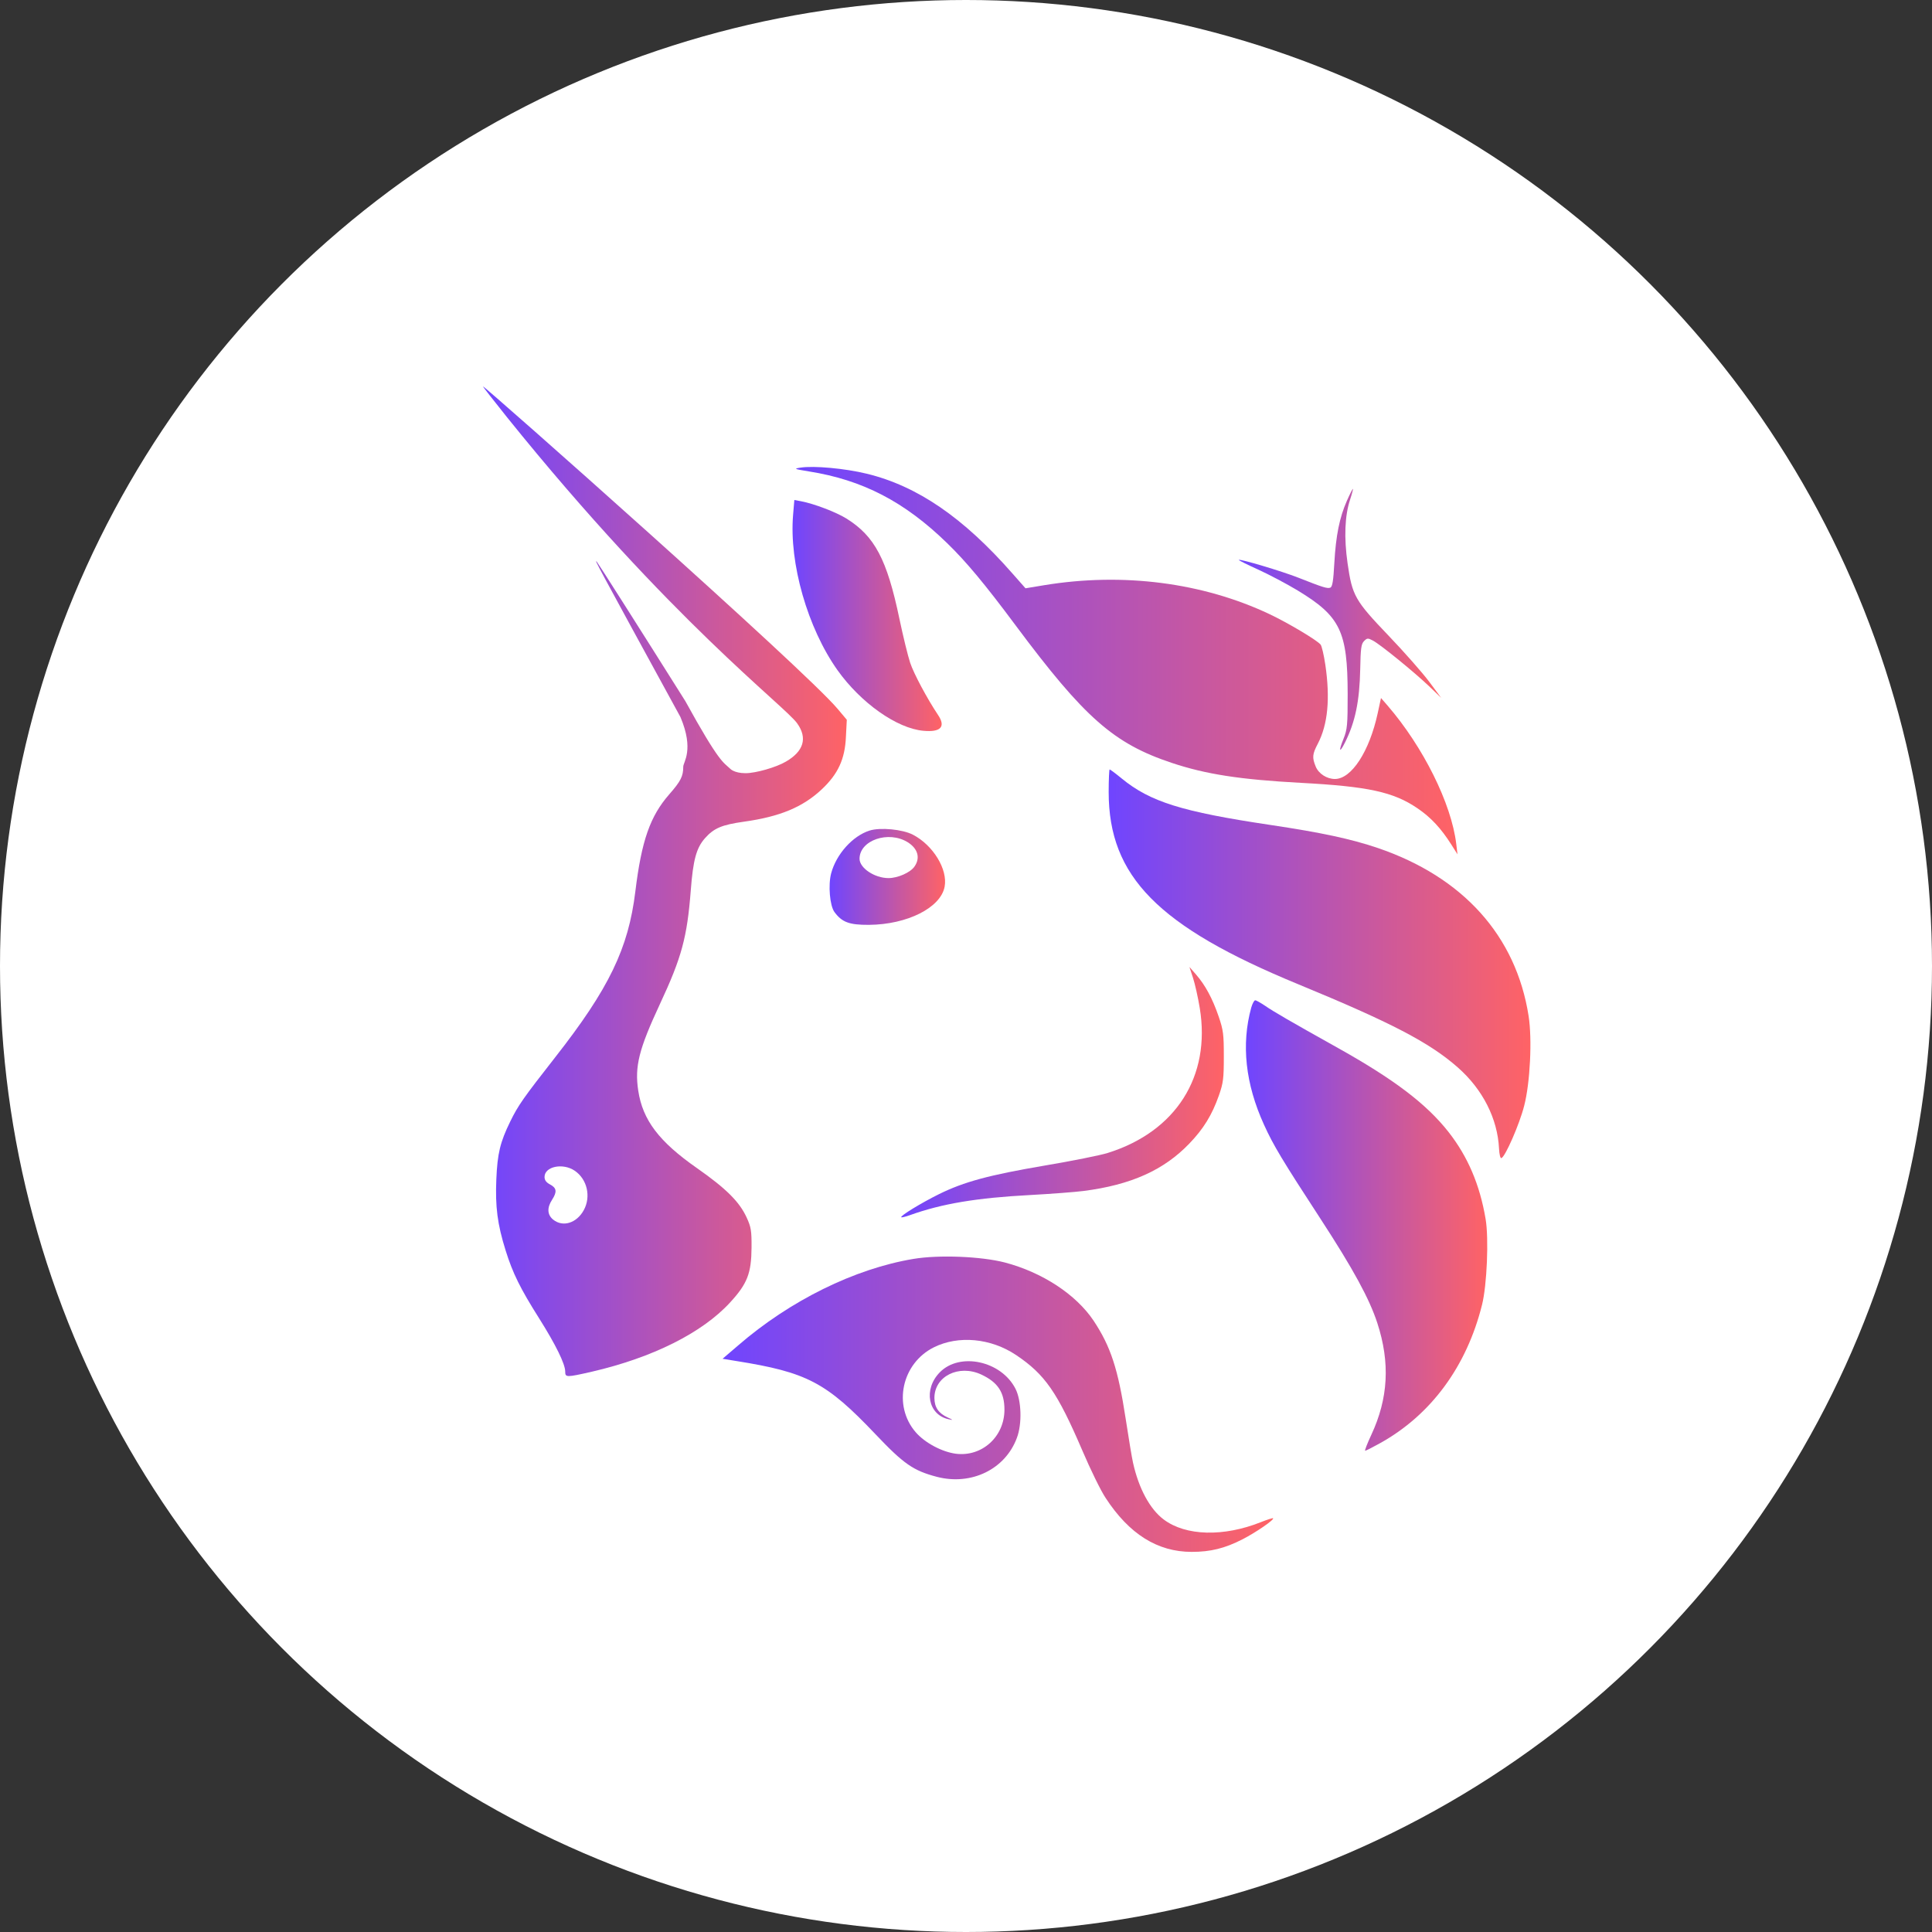 <svg width="20" height="20" viewBox="0 0 20 20" fill="none" xmlns="http://www.w3.org/2000/svg">
  <rect x="0" y="0" width="20" height="20" fill="#333333" stroke="none"/>
  <circle cx="10" cy="10" r="10" fill="white"/>
  <path d="M8.373 4.88C8.22 4.855 8.214 4.852 8.286 4.841C8.423 4.819 8.749 4.849 8.973 4.904C9.496 5.031 9.972 5.357 10.48 5.936L10.616 6.09L10.809 6.058C11.623 5.924 12.45 6.03 13.143 6.358C13.333 6.448 13.634 6.627 13.671 6.673C13.683 6.688 13.705 6.782 13.72 6.883C13.771 7.232 13.746 7.499 13.642 7.699C13.585 7.807 13.582 7.842 13.62 7.935C13.65 8.009 13.735 8.064 13.819 8.064C13.991 8.064 14.176 7.779 14.262 7.383L14.296 7.226L14.364 7.304C14.734 7.733 15.025 8.319 15.075 8.736L15.088 8.844L15.026 8.746C14.919 8.576 14.811 8.46 14.673 8.367C14.425 8.198 14.162 8.141 13.466 8.104C12.837 8.07 12.482 8.015 12.129 7.897C11.529 7.697 11.226 7.43 10.513 6.473C10.197 6.048 10.001 5.813 9.806 5.624C9.364 5.193 8.929 4.968 8.373 4.88Z" fill="url(#paint0_linear)"/>
  <path d="M13.813 5.828C13.829 5.543 13.867 5.356 13.943 5.184C13.973 5.116 14.001 5.061 14.005 5.061C14.009 5.061 13.996 5.111 13.976 5.172C13.921 5.338 13.912 5.566 13.95 5.831C13.998 6.167 14.026 6.216 14.373 6.579C14.536 6.749 14.725 6.964 14.794 7.056L14.919 7.224L14.794 7.104C14.641 6.958 14.29 6.672 14.212 6.631C14.16 6.604 14.153 6.604 14.12 6.637C14.091 6.667 14.085 6.712 14.081 6.926C14.074 7.259 14.03 7.473 13.923 7.687C13.865 7.803 13.855 7.778 13.908 7.648C13.947 7.55 13.951 7.507 13.951 7.184C13.95 6.536 13.875 6.38 13.434 6.113C13.322 6.045 13.138 5.948 13.024 5.896C12.911 5.845 12.821 5.8 12.824 5.796C12.837 5.784 13.267 5.912 13.44 5.98C13.698 6.082 13.741 6.095 13.772 6.083C13.793 6.074 13.803 6.012 13.813 5.828Z" fill="url(#paint1_linear)"/>
  <path d="M8.67 6.938C8.36 6.501 8.168 5.831 8.21 5.331L8.223 5.176L8.293 5.189C8.426 5.214 8.654 5.301 8.761 5.367C9.055 5.55 9.182 5.79 9.311 6.407C9.349 6.588 9.399 6.792 9.422 6.861C9.459 6.973 9.598 7.233 9.711 7.402C9.793 7.524 9.738 7.582 9.558 7.565C9.283 7.54 8.911 7.276 8.67 6.938Z" fill="url(#paint2_linear)"/>
  <path d="M13.437 10.188C11.988 9.591 11.477 9.073 11.477 8.199C11.477 8.07 11.482 7.965 11.487 7.965C11.492 7.965 11.549 8.007 11.612 8.059C11.906 8.3 12.235 8.403 13.146 8.539C13.682 8.619 13.983 8.684 14.262 8.778C15.146 9.079 15.694 9.688 15.824 10.517C15.862 10.758 15.84 11.21 15.778 11.448C15.73 11.637 15.582 11.976 15.542 11.989C15.531 11.992 15.521 11.95 15.518 11.892C15.503 11.58 15.349 11.277 15.091 11.05C14.797 10.791 14.402 10.586 13.437 10.188Z" fill="url(#paint3_linear)"/>
  <path d="M12.42 10.436C12.402 10.326 12.37 10.184 12.35 10.123L12.313 10.01L12.382 10.089C12.477 10.198 12.552 10.337 12.616 10.524C12.664 10.665 12.669 10.708 12.669 10.938C12.669 11.165 12.663 11.212 12.618 11.34C12.547 11.542 12.459 11.685 12.312 11.838C12.047 12.114 11.707 12.266 11.216 12.329C11.13 12.34 10.882 12.359 10.663 12.371C10.111 12.4 9.749 12.461 9.423 12.578C9.376 12.595 9.334 12.605 9.33 12.601C9.316 12.587 9.538 12.452 9.722 12.361C9.98 12.234 10.238 12.164 10.814 12.066C11.099 12.018 11.393 11.959 11.468 11.935C12.173 11.714 12.536 11.143 12.42 10.436Z" fill="url(#paint4_linear)"/>
  <path d="M13.085 11.643C12.892 11.22 12.848 10.811 12.953 10.43C12.965 10.389 12.983 10.355 12.994 10.355C13.005 10.355 13.05 10.381 13.095 10.411C13.183 10.472 13.361 10.575 13.835 10.84C14.427 11.17 14.764 11.425 14.994 11.717C15.195 11.973 15.319 12.264 15.379 12.619C15.413 12.82 15.393 13.304 15.342 13.507C15.183 14.145 14.814 14.647 14.286 14.94C14.209 14.983 14.14 15.018 14.132 15.018C14.125 15.018 14.153 14.945 14.195 14.855C14.372 14.476 14.392 14.107 14.258 13.696C14.176 13.445 14.009 13.138 13.671 12.619C13.278 12.016 13.181 11.856 13.085 11.643Z" fill="url(#paint5_linear)"/>
  <path d="M7.641 13.928C8.178 13.463 8.848 13.133 9.457 13.032C9.72 12.988 10.157 13.006 10.401 13.069C10.79 13.171 11.139 13.4 11.321 13.672C11.498 13.939 11.574 14.171 11.653 14.687C11.684 14.891 11.718 15.095 11.729 15.142C11.788 15.409 11.904 15.623 12.047 15.73C12.275 15.901 12.667 15.911 13.053 15.757C13.118 15.731 13.175 15.713 13.179 15.717C13.193 15.732 12.999 15.865 12.862 15.935C12.678 16.029 12.531 16.065 12.336 16.065C11.983 16.065 11.689 15.881 11.445 15.506C11.396 15.433 11.288 15.212 11.204 15.015C10.945 14.412 10.818 14.228 10.518 14.027C10.257 13.852 9.92 13.821 9.666 13.948C9.334 14.115 9.241 14.55 9.479 14.826C9.574 14.936 9.751 15.03 9.895 15.049C10.165 15.083 10.398 14.873 10.398 14.593C10.398 14.412 10.329 14.309 10.158 14.229C9.924 14.121 9.672 14.248 9.673 14.473C9.674 14.569 9.715 14.629 9.809 14.673C9.869 14.7 9.871 14.703 9.821 14.692C9.607 14.647 9.556 14.382 9.729 14.206C9.936 13.995 10.365 14.088 10.512 14.376C10.574 14.497 10.582 14.738 10.527 14.884C10.407 15.21 10.055 15.381 9.698 15.288C9.455 15.224 9.356 15.156 9.063 14.847C8.553 14.31 8.355 14.206 7.621 14.089L7.48 14.066L7.641 13.928Z" fill="url(#paint6_linear)"/>
  <path fill-rule="evenodd" clip-rule="evenodd" d="M5.25 4.321C6.951 6.433 8.123 7.305 8.253 7.489C8.361 7.641 8.32 7.777 8.136 7.884C8.034 7.944 7.823 8.004 7.718 8.004C7.598 8.004 7.558 7.957 7.558 7.957C7.488 7.89 7.449 7.902 7.094 7.257C6.602 6.475 6.189 5.826 6.178 5.815C6.152 5.79 6.152 5.791 7.044 7.423C7.188 7.764 7.073 7.888 7.073 7.937C7.073 8.036 7.047 8.087 6.928 8.223C6.73 8.449 6.641 8.703 6.577 9.229C6.505 9.819 6.304 10.235 5.745 10.948C5.418 11.366 5.364 11.442 5.282 11.61C5.178 11.822 5.149 11.941 5.138 12.208C5.126 12.491 5.149 12.673 5.234 12.944C5.308 13.181 5.385 13.337 5.582 13.649C5.752 13.919 5.851 14.12 5.851 14.198C5.851 14.26 5.862 14.26 6.126 14.2C6.757 14.054 7.27 13.797 7.558 13.483C7.737 13.288 7.778 13.181 7.78 12.914C7.781 12.74 7.775 12.703 7.729 12.603C7.654 12.44 7.517 12.304 7.216 12.093C6.822 11.818 6.653 11.595 6.607 11.29C6.569 11.04 6.613 10.863 6.831 10.395C7.057 9.911 7.113 9.704 7.151 9.216C7.175 8.901 7.209 8.777 7.298 8.677C7.39 8.573 7.473 8.538 7.702 8.506C8.074 8.454 8.311 8.355 8.507 8.171C8.676 8.012 8.747 7.858 8.757 7.627L8.766 7.451L8.671 7.338C8.329 6.93 5.021 4 5 4C4.996 4 5.108 4.144 5.25 4.321ZM6.043 12.528C6.12 12.388 6.079 12.207 5.949 12.119C5.827 12.036 5.637 12.075 5.637 12.184C5.637 12.217 5.655 12.241 5.695 12.262C5.763 12.298 5.768 12.338 5.715 12.42C5.661 12.503 5.665 12.576 5.727 12.626C5.827 12.706 5.969 12.662 6.043 12.528Z" fill="url(#paint7_linear)"/>
  <path fill-rule="evenodd" clip-rule="evenodd" d="M9.002 8.598C8.827 8.653 8.657 8.842 8.604 9.041C8.572 9.163 8.59 9.375 8.638 9.441C8.716 9.547 8.791 9.575 8.995 9.574C9.393 9.571 9.739 9.396 9.779 9.178C9.812 8.999 9.66 8.75 9.451 8.641C9.343 8.585 9.113 8.563 9.002 8.598ZM9.467 8.97C9.529 8.881 9.502 8.785 9.397 8.719C9.198 8.595 8.898 8.698 8.898 8.89C8.898 8.986 9.054 9.09 9.198 9.09C9.294 9.09 9.425 9.032 9.467 8.97Z" fill="url(#paint8_linear)"/>
  <defs>
    <linearGradient id="paint0_linear" x1="8.241" y1="6.839" x2="15.088" y2="6.839" gradientUnits="userSpaceOnUse">
      <stop stop-color="#6F45FF"/>
      <stop offset="1" stop-color="#FF6365"/>
    </linearGradient>
    <linearGradient id="paint1_linear" x1="12.824" y1="6.411" x2="14.919" y2="6.411" gradientUnits="userSpaceOnUse">
      <stop stop-color="#6F45FF"/>
      <stop offset="1" stop-color="#FF6365"/>
    </linearGradient>
    <linearGradient id="paint2_linear" x1="8.204" y1="6.372" x2="9.748" y2="6.372" gradientUnits="userSpaceOnUse">
      <stop stop-color="#6F45FF"/>
      <stop offset="1" stop-color="#FF6365"/>
    </linearGradient>
    <linearGradient id="paint3_linear" x1="11.477" y1="9.977" x2="15.843" y2="9.977" gradientUnits="userSpaceOnUse">
      <stop stop-color="#6F45FF"/>
      <stop offset="1" stop-color="#FF6365"/>
    </linearGradient>
    <linearGradient id="paint4_linear" x1="9.329" y1="11.306" x2="12.669" y2="11.306" gradientUnits="userSpaceOnUse">
      <stop stop-color="#6F45FF"/>
      <stop offset="1" stop-color="#FF6365"/>
    </linearGradient>
    <linearGradient id="paint5_linear" x1="12.898" y1="12.687" x2="15.396" y2="12.687" gradientUnits="userSpaceOnUse">
      <stop stop-color="#6F45FF"/>
      <stop offset="1" stop-color="#FF6365"/>
    </linearGradient>
    <linearGradient id="paint6_linear" x1="7.48" y1="14.537" x2="13.18" y2="14.537" gradientUnits="userSpaceOnUse">
      <stop stop-color="#6F45FF"/>
      <stop offset="1" stop-color="#FF6365"/>
    </linearGradient>
    <linearGradient id="paint7_linear" x1="5" y1="9.122" x2="8.766" y2="9.122" gradientUnits="userSpaceOnUse">
      <stop stop-color="#6F45FF"/>
      <stop offset="1" stop-color="#FF6365"/>
    </linearGradient>
    <linearGradient id="paint8_linear" x1="8.588" y1="9.077" x2="9.784" y2="9.077" gradientUnits="userSpaceOnUse">
      <stop stop-color="#6F45FF"/>
      <stop offset="1" stop-color="#FF6365"/>
    </linearGradient>
  </defs>
</svg>
